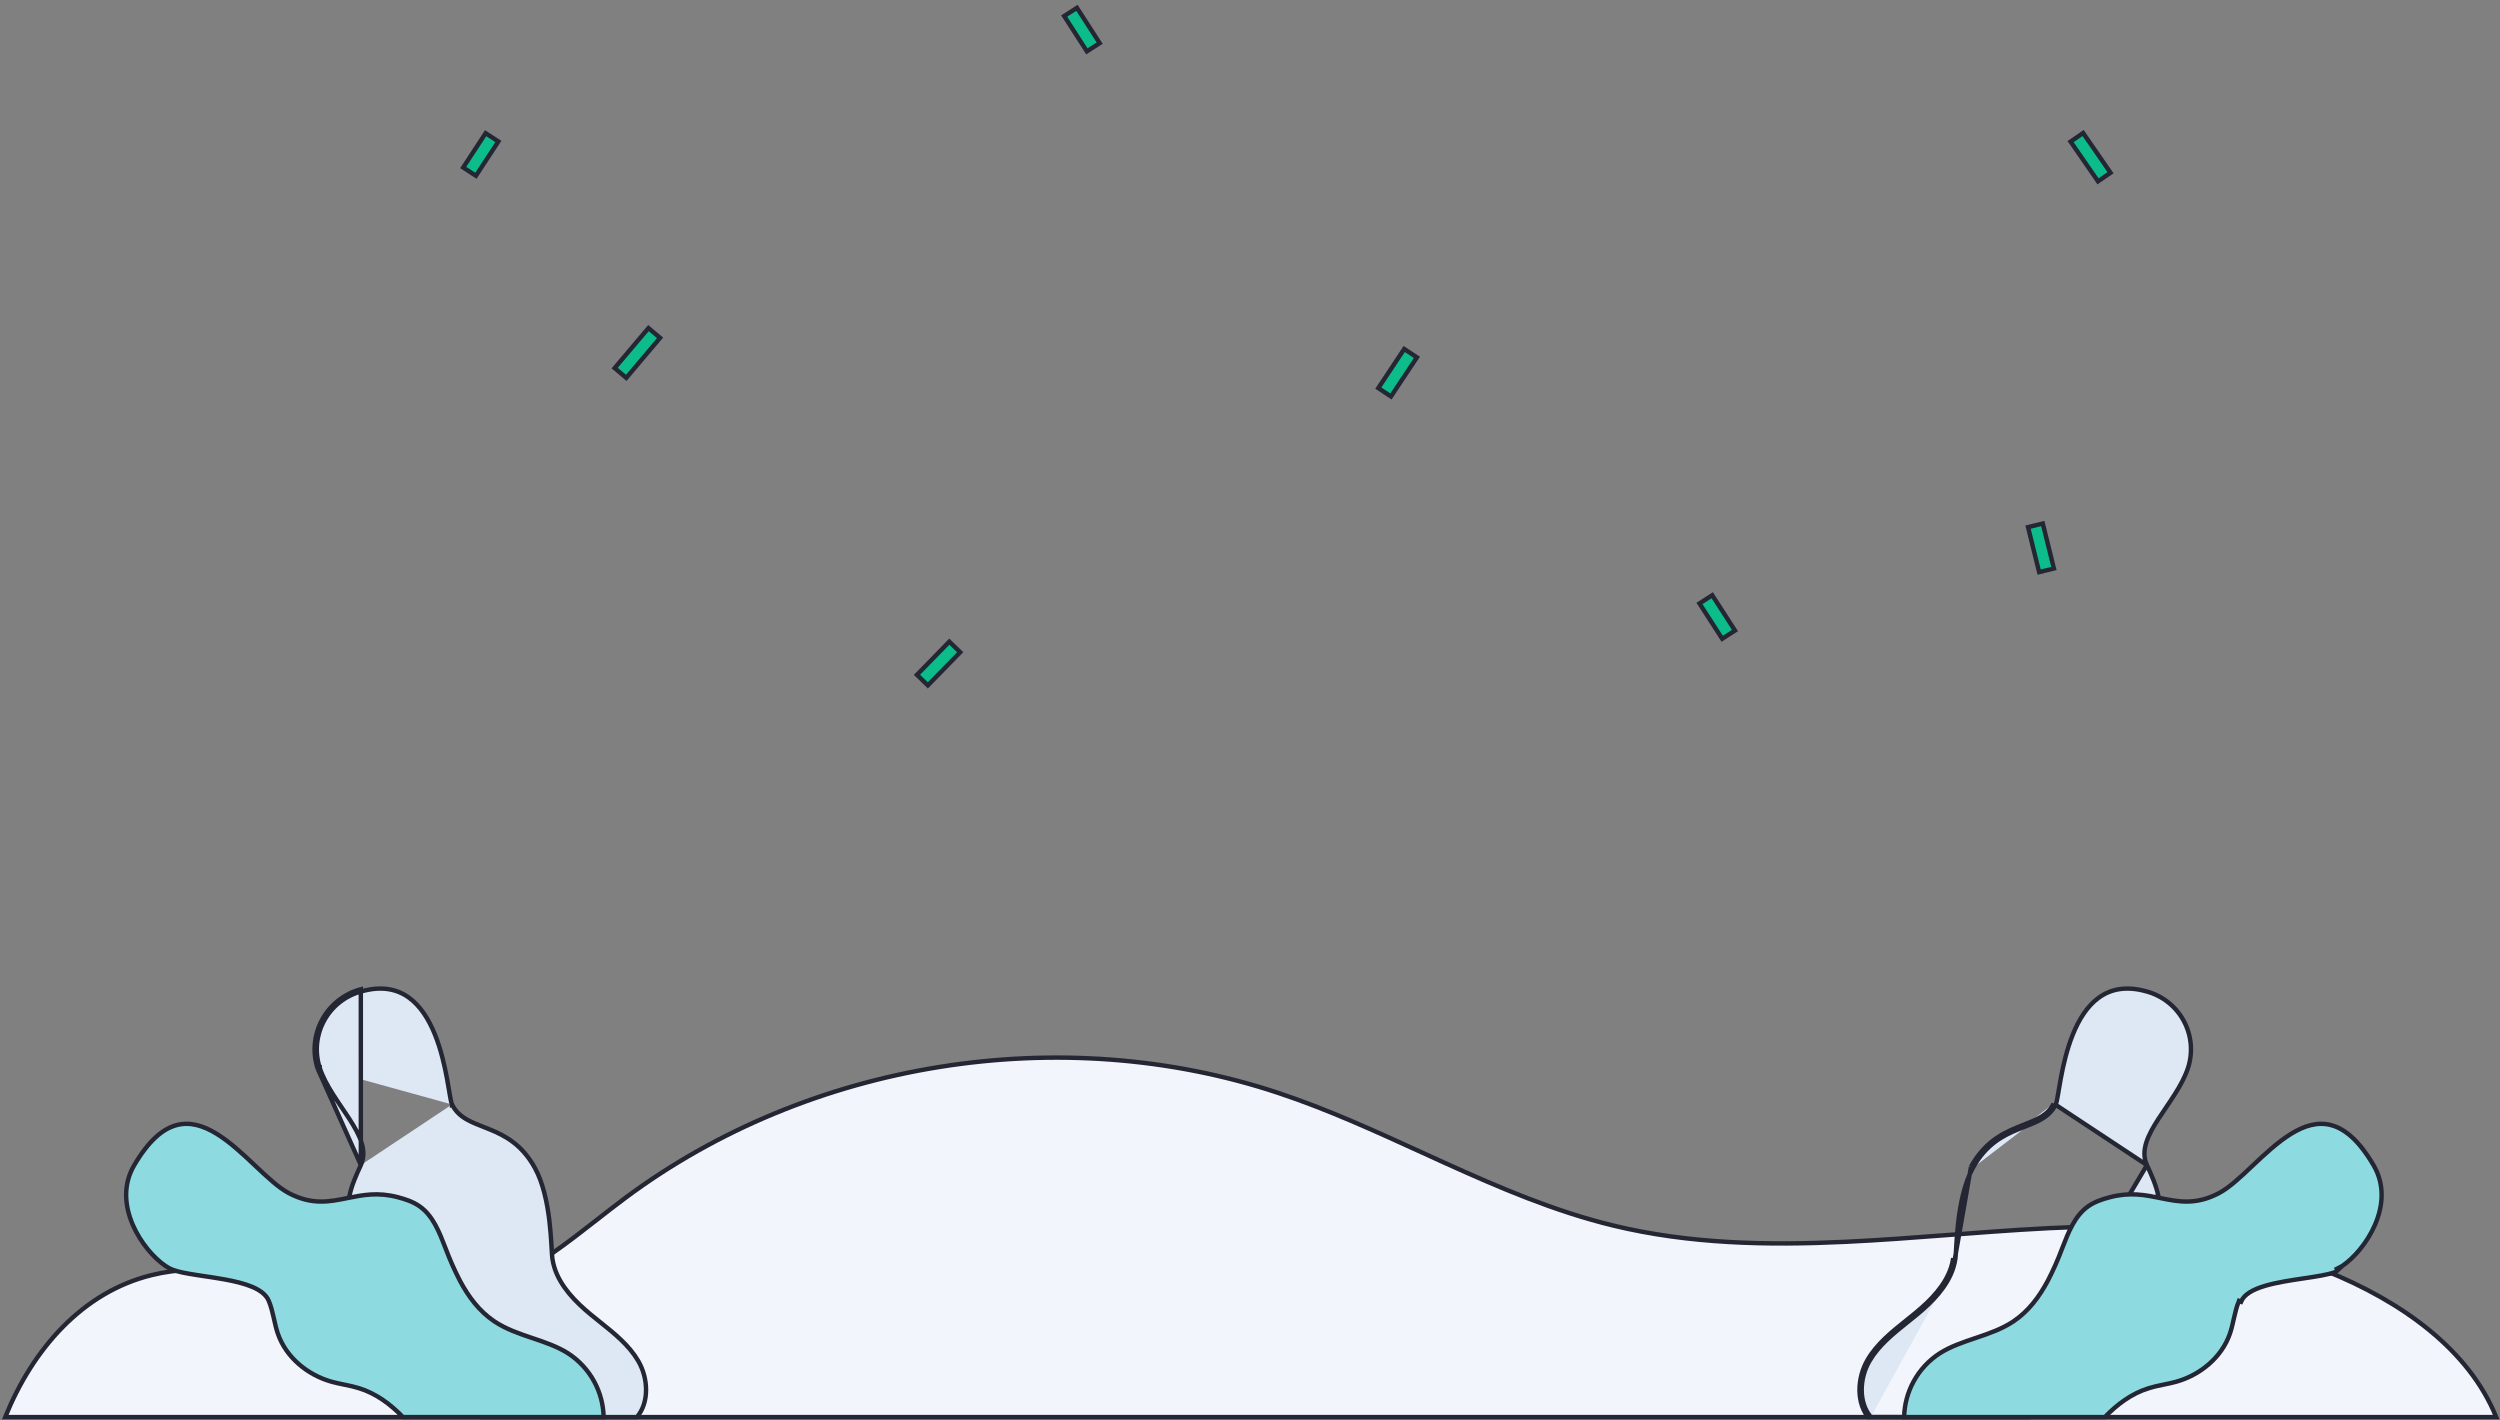<?xml version="1.0" encoding="UTF-8" standalone="no"?><svg width='463' height='263' viewBox='0 0 463 263' fill='none' xmlns='http://www.w3.org/2000/svg'>
<rect x="0" y="0" width="463" height="263" fill="#808080" stroke="none"/>
<g clip-path='url(#clip0_84_15761)'>
<path d='M430.588 235.3C445.09 241.124 457.305 250.114 462.294 262.44H0.971C6.058 249.856 15.255 239.308 28.086 236.149C37.605 233.809 47.415 235.84 57.333 237.893L57.413 237.91C67.321 239.961 77.337 242.023 87.074 239.544C92.611 238.135 97.545 235.382 102.217 232.15C105.072 230.175 107.854 228.003 110.615 225.846C112.355 224.488 114.086 223.136 115.822 221.844L115.578 221.515L115.822 221.844C149.861 196.507 196.514 189.017 236.792 202.428L236.921 202.039L236.792 202.428C245.823 205.433 254.509 209.403 263.211 213.379C264.659 214.041 266.108 214.703 267.56 215.361C277.717 219.967 287.968 224.361 298.827 226.985C312.87 230.378 327.223 230.665 341.646 229.992C348.146 229.689 354.666 229.191 361.178 228.693C361.891 228.638 362.604 228.584 363.316 228.53C370.542 227.98 377.756 227.457 384.939 227.227C398.894 226.778 415.879 229.394 430.588 235.3Z' fill='#F3F5FD' stroke='#242634' stroke-width='0.819'/>
<path d='M397.611 215.774L397.611 215.774C396.98 214.414 397.047 212.998 397.501 211.568C397.951 210.148 398.794 208.685 399.755 207.199C400.184 206.535 400.629 205.878 401.079 205.215C401.657 204.361 402.242 203.498 402.809 202.597C403.801 201.02 404.68 199.414 405.222 197.774C405.688 196.339 405.857 194.824 405.718 193.322C405.579 191.82 405.135 190.362 404.414 189.036C403.692 187.71 402.707 186.545 401.52 185.611C400.333 184.678 398.967 183.995 397.507 183.605L397.502 183.604L397.502 183.604C393.728 182.544 390.898 183.19 388.736 184.74C386.554 186.304 385.006 188.823 383.89 191.588C382.776 194.347 382.109 197.309 381.661 199.714C381.504 200.556 381.376 201.323 381.264 201.992C381.215 202.28 381.17 202.55 381.127 202.799C381.056 203.21 380.991 203.568 380.927 203.855C380.867 204.13 380.801 204.379 380.718 204.548M397.611 215.774L380.35 204.369M397.611 215.774C398.487 217.663 399.344 219.594 399.738 221.555L399.737 221.555L399.739 221.562C399.991 222.714 400.033 223.902 399.863 225.07C399.466 227.58 398.089 229.689 396.222 231.519C394.351 233.352 392.011 234.883 389.728 236.238C389.477 236.387 389.223 236.538 388.969 236.69L388.873 236.747L388.872 236.747C384.556 239.329 379.859 242.391 378.414 247.358L378.414 247.358C378.012 248.739 377.903 250.157 377.851 251.553C377.838 251.917 377.828 252.278 377.819 252.637C377.791 253.668 377.764 254.679 377.648 255.684M397.611 215.774L378.807 247.472C378.321 249.143 378.275 250.886 378.228 252.633C378.201 253.669 378.173 254.707 378.054 255.731M380.718 204.548L380.35 204.369M380.718 204.548C380.719 204.548 380.719 204.547 380.719 204.547L380.35 204.369M380.718 204.548C380.061 205.901 379.03 206.758 377.817 207.423C376.938 207.904 375.935 208.297 374.898 208.704C374.527 208.85 374.151 208.997 373.775 209.151C370.905 210.324 367.783 211.951 365.391 216.277M380.35 204.369C379.296 206.539 377.204 207.36 374.771 208.314C371.586 209.563 367.818 211.041 365.032 216.079M365.391 216.277L365.032 216.079M365.391 216.277C363.841 219.082 363.089 222.793 362.696 226.065C362.5 227.696 362.394 229.206 362.322 230.427C362.304 230.715 362.289 230.989 362.275 231.246C362.229 232.062 362.193 232.703 362.141 233.068L362.141 233.068C362.059 233.646 361.929 234.216 361.754 234.772M365.391 216.277C365.391 216.277 365.391 216.277 365.391 216.277L365.032 216.079M365.032 216.079L361.754 234.772M361.754 234.772L361.363 234.649M361.754 234.772L361.736 233.011C361.657 233.566 361.532 234.114 361.363 234.649M361.754 234.772C361.754 234.772 361.754 234.772 361.753 234.772L361.363 234.649M361.754 234.772C360.653 238.273 357.858 241.11 355.063 243.422L355.063 243.422C354.484 243.9 353.898 244.369 353.315 244.836C350.606 247.004 347.945 249.133 346.245 252.032L346.245 252.032C344.358 255.248 344.169 259.742 346.481 262.44M361.363 234.649C360.3 238.031 357.586 240.803 354.802 243.106C354.235 243.575 353.658 244.037 353.079 244.499C350.367 246.668 347.634 248.854 345.892 251.825C343.916 255.192 343.7 259.993 346.296 262.849M346.481 262.44H346.296V262.849M346.481 262.44C346.519 262.485 346.559 262.53 346.599 262.574L346.296 262.849M346.481 262.44H375.307M346.296 262.849H375.535M375.535 262.849L375.188 262.632C375.228 262.568 375.268 262.504 375.307 262.44M375.535 262.849C376.89 260.691 377.75 258.26 378.054 255.731M375.535 262.849V262.44H375.307M375.307 262.44C376.561 260.382 377.36 258.078 377.648 255.684M378.054 255.731L377.648 255.684C377.648 255.684 377.648 255.684 377.648 255.684M378.054 255.731L377.648 255.683C377.648 255.683 377.648 255.683 377.648 255.684' fill='#DEE8F5' stroke='#242634' stroke-width='0.819'/>
<path d='M433.775 234.461L433.779 234.458C435.865 233.064 438.396 230.217 439.863 226.799C441.327 223.388 441.711 219.467 439.618 215.865C436.927 211.235 434.283 209.066 431.768 208.384C429.261 207.703 426.771 208.473 424.314 209.982C421.853 211.494 419.488 213.708 417.247 215.821L417.096 215.963C414.934 218.002 412.867 219.952 410.991 220.947L410.991 220.947C406.688 223.229 403.452 222.569 400.119 221.889L400.058 221.877L400.058 221.877C397.307 221.314 394.479 220.752 390.794 221.715L390.793 221.715C389.325 222.098 387.906 222.578 386.72 223.414C384.245 225.161 383.076 228.191 381.922 231.181L381.888 231.268C381.888 231.269 381.888 231.27 381.887 231.27C381.13 233.294 380.252 235.27 379.259 237.189L379.257 237.194L379.257 237.193C377.689 240.138 375.695 242.835 372.9 244.709L372.9 244.709C370.787 246.125 368.379 246.954 366.02 247.752C365.96 247.772 365.901 247.792 365.841 247.812C363.527 248.593 361.266 249.357 359.267 250.615C357.221 251.932 355.541 253.743 354.382 255.881C353.288 257.9 352.693 260.149 352.644 262.44H389.82C392.122 260.063 394.763 258.085 397.96 257.091L397.96 257.09C398.8 256.83 399.656 256.646 400.496 256.473C400.579 256.456 400.661 256.439 400.743 256.422C401.503 256.266 402.247 256.113 402.98 255.911C407.472 254.67 411.464 251.376 412.971 247.019C413.27 246.153 413.473 245.256 413.681 244.334C413.706 244.226 413.73 244.118 413.755 244.009C413.989 242.983 414.243 241.931 414.658 240.926C414.658 240.926 414.658 240.926 414.658 240.926L415.037 241.082C416.178 238.317 421.777 237.481 426.611 236.76C428.996 236.404 431.194 236.076 432.578 235.557L433.775 234.461ZM433.775 234.461C433.356 234.749 432.905 234.989 432.432 235.175L433.775 234.461Z' fill='#8DDBE0' stroke='#242634' stroke-width='0.819'/>
<path d='M66.828 215.774L66.828 215.774C65.952 217.663 65.094 219.594 64.701 221.555L64.699 221.562L64.699 221.562C64.448 222.714 64.406 223.902 64.575 225.069C64.972 227.58 66.349 229.689 68.217 231.519C70.087 233.352 72.428 234.883 74.71 236.238C74.993 236.405 75.28 236.576 75.566 236.747L75.566 236.747C79.882 239.329 84.579 242.391 86.025 247.358L86.025 247.358C86.426 248.739 86.535 250.157 86.587 251.553C86.6 251.916 86.61 252.277 86.62 252.636C86.647 253.667 86.674 254.678 86.791 255.683C87.079 258.077 87.877 260.381 89.132 262.44H117.958C120.27 259.742 120.08 255.248 118.193 252.032L118.193 252.032C116.493 249.133 113.833 247.004 111.124 244.836C110.541 244.369 109.955 243.9 109.376 243.422L109.376 243.422C106.581 241.11 103.785 238.273 102.685 234.772C102.509 234.216 102.38 233.646 102.297 233.068L102.297 233.068C102.246 232.703 102.21 232.062 102.164 231.246C102.15 230.989 102.134 230.715 102.117 230.427C102.044 229.206 101.939 227.696 101.743 226.065C101.35 222.793 100.597 219.082 99.048 216.277C96.654 211.951 93.532 210.324 90.662 209.151C90.286 208.997 89.91 208.85 89.539 208.704C88.503 208.297 87.499 207.904 86.621 207.423C85.407 206.758 84.377 205.901 83.719 204.547M66.828 215.774L66.825 183.21C65.311 183.614 63.896 184.322 62.665 185.29C61.434 186.258 60.413 187.466 59.665 188.84C58.917 190.215 58.456 191.727 58.312 193.285C58.169 194.843 58.344 196.413 58.827 197.901M66.828 215.774C67.458 214.414 67.391 212.998 66.938 211.568C66.487 210.148 65.645 208.685 64.684 207.199C64.254 206.535 63.809 205.877 63.36 205.214C62.782 204.361 62.197 203.498 61.63 202.597C60.638 201.02 59.759 199.414 59.216 197.774M66.828 215.774L58.827 197.901M83.719 204.547L84.088 204.369L83.719 204.548C83.719 204.548 83.719 204.547 83.719 204.547ZM83.719 204.547C83.637 204.379 83.571 204.13 83.51 203.855C83.447 203.568 83.382 203.21 83.311 202.799C83.268 202.55 83.223 202.28 83.174 201.992C83.062 201.323 82.933 200.556 82.777 199.714C82.329 197.309 81.662 194.347 80.548 191.588C79.432 188.823 77.884 186.304 75.702 184.74C73.54 183.19 70.71 182.544 66.936 183.604L66.931 183.606L66.931 183.605C65.471 183.995 64.105 184.678 62.918 185.611C61.731 186.545 60.746 187.71 60.025 189.036C59.303 190.362 58.859 191.82 58.72 193.322C58.581 194.824 58.75 196.339 59.216 197.774M59.216 197.774C59.216 197.773 59.216 197.773 59.216 197.773L58.827 197.901M59.216 197.774C59.216 197.774 59.217 197.774 59.217 197.775L58.827 197.901' fill='#DEE8F5' stroke='#242634' stroke-width='0.819'/>
<path d='M30.664 234.461L30.664 234.461L30.66 234.459C28.574 233.064 26.043 230.217 24.576 226.798C23.112 223.387 22.727 219.466 24.819 215.863C27.511 211.233 30.154 209.064 32.669 208.382C35.176 207.701 37.666 208.471 40.123 209.98C42.584 211.492 44.949 213.706 47.19 215.819C47.24 215.866 47.29 215.914 47.341 215.961C49.503 218 51.57 219.95 53.446 220.945L53.446 220.945C57.749 223.226 60.983 222.568 64.315 221.89L64.381 221.877L64.381 221.877C67.133 221.314 69.961 220.752 73.646 221.715L73.646 221.715C75.115 222.098 76.534 222.578 77.719 223.414C80.195 225.161 81.364 228.193 82.519 231.184L82.551 231.268C82.552 231.269 82.552 231.27 82.552 231.271C83.309 233.294 84.187 235.27 85.18 237.189L85.182 237.193C86.75 240.138 88.744 242.835 91.539 244.709L91.539 244.709C93.652 246.125 96.06 246.955 98.419 247.752L98.598 247.812C100.912 248.593 103.173 249.357 105.172 250.615C107.218 251.932 108.898 253.743 110.057 255.881C111.15 257.9 111.745 260.149 111.795 262.44H74.619C72.317 260.063 69.676 258.085 66.48 257.091L66.479 257.09C65.639 256.83 64.783 256.646 63.943 256.473C63.861 256.456 63.778 256.439 63.696 256.422C62.936 256.266 62.192 256.113 61.459 255.911C56.967 254.671 52.975 251.376 51.469 247.019C51.169 246.153 50.966 245.256 50.758 244.334C50.733 244.226 50.709 244.118 50.684 244.009C50.45 242.983 50.196 241.931 49.78 240.926C49.292 239.741 48.118 238.922 46.691 238.32C45.251 237.713 43.469 237.292 41.637 236.957C40.393 236.729 39.108 236.537 37.88 236.354C37.301 236.267 36.736 236.183 36.193 236.097C34.482 235.828 33.01 235.55 32.008 235.175C31.534 234.989 31.083 234.749 30.664 234.461Z' fill='#8DDBE0' stroke='#242634' stroke-width='0.819'/>
<path d='M201.295 9.508L197.085 2.971L199.451 1.451L203.661 7.988L201.295 9.508Z' fill='#0CBC8B' stroke='#242634' stroke-width='0.819'/>
<path d='M257.607 73.424L255.261 71.873L260.064 64.633L262.41 66.185L257.607 73.424Z' fill='#0CBC8B' stroke='#242634' stroke-width='0.819'/>
<path d='M88.138 32.556L85.782 31.02L89.939 24.666L92.295 26.202L88.138 32.556Z' fill='#0CBC8B' stroke='#242634' stroke-width='0.819'/>
<path d='M377.651 105.954L375.593 97.631L378.325 96.958L380.383 105.281L377.651 105.954Z' fill='#0CBC8B' stroke='#242634' stroke-width='0.819'/>
<path d='M388.552 33.581L383.475 26.227L385.791 24.633L390.869 31.987L388.552 33.581Z' fill='#0CBC8B' stroke='#242634' stroke-width='0.819'/>
<path d='M115.983 69.979L113.833 68.166L120.096 60.763L122.246 62.575L115.983 69.979Z' fill='#0CBC8B' stroke='#242634' stroke-width='0.819'/>
<path d='M171.837 126.935L169.821 124.975L175.813 118.834L177.829 120.794L171.837 126.935Z' fill='#0CBC8B' stroke='#242634' stroke-width='0.819'/>
<path d='M318.95 118.295L314.74 111.758L317.107 110.238L321.317 116.776L318.95 118.295Z' fill='#0CBC8B' stroke='#242634' stroke-width='0.819'/>
</g>
<defs>
<clipPath id='clip0_84_15761'>
<rect width='462.528' height='261.963' fill='white' transform='translate(0.367 0.886)'/>
</clipPath>
</defs>
</svg>
